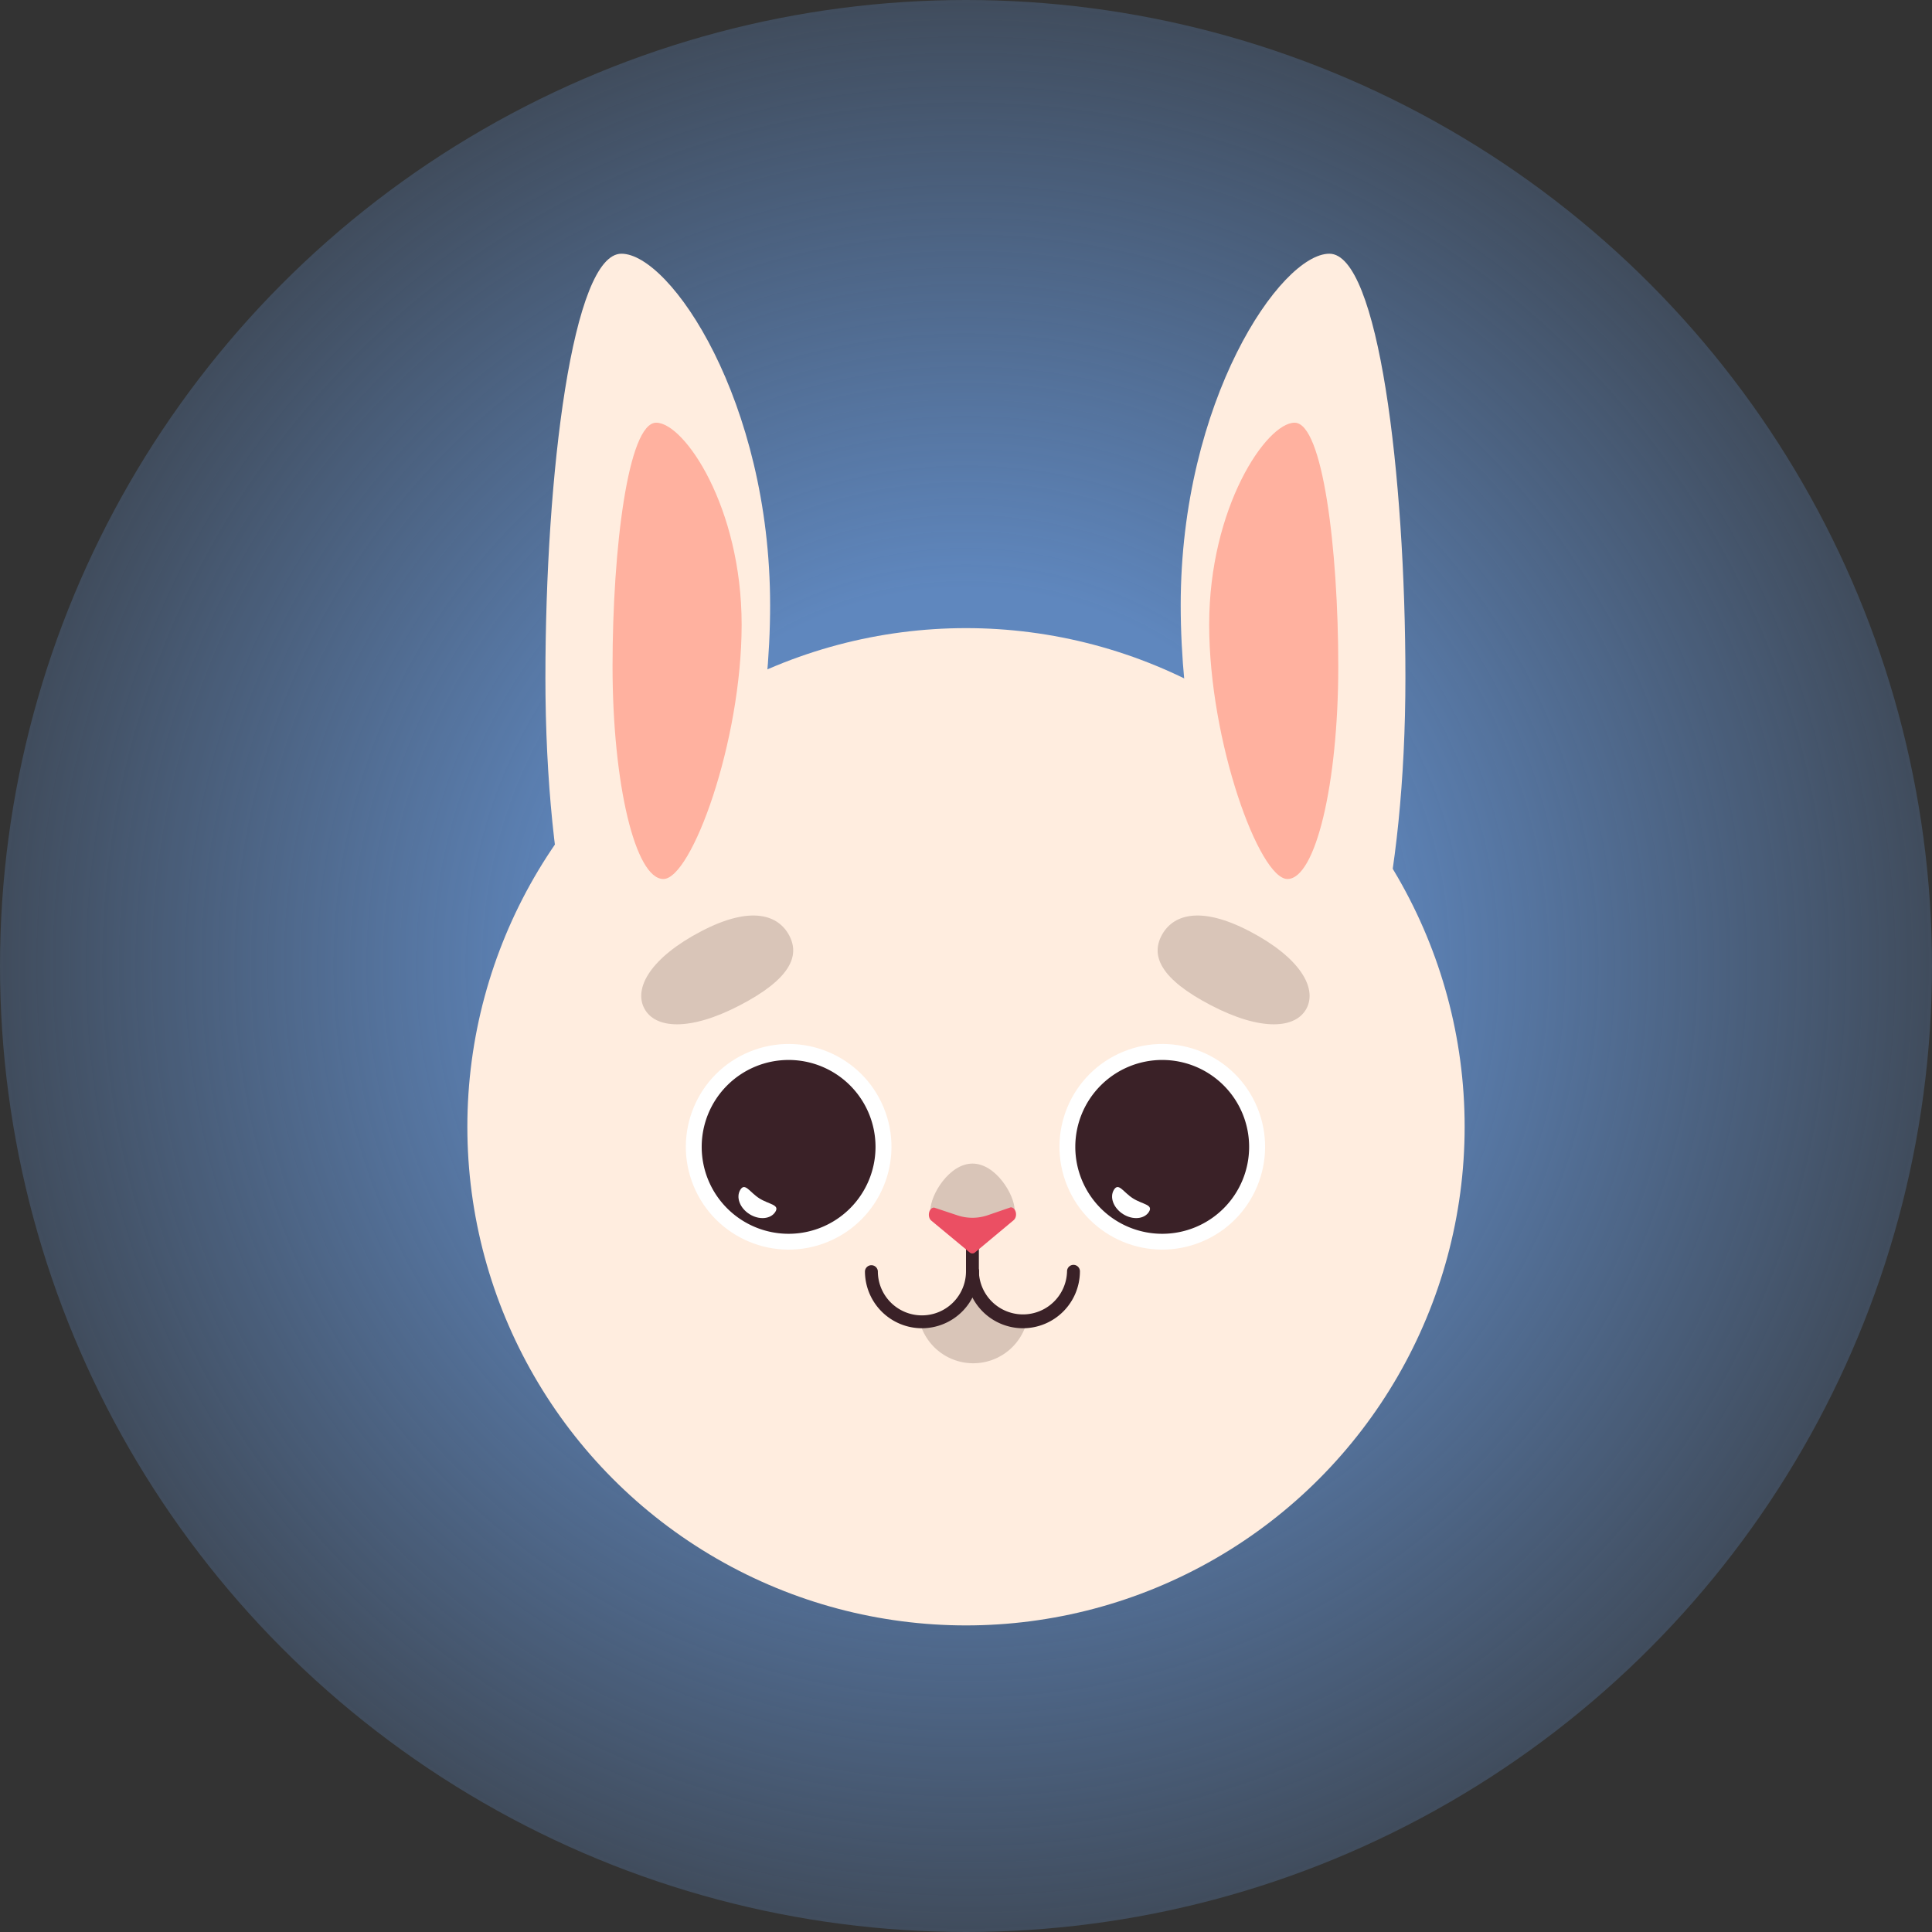 <svg xmlns="http://www.w3.org/2000/svg" xmlns:xlink="http://www.w3.org/1999/xlink" viewBox="0 0 870.52 870.52"><rect x="0" y="0" width="870.52" height="870.52" fill="#333333" stroke="none"/><defs><style>.cls-1{fill:url(#Безымянный_градиент_98);}.cls-2{fill:#ffeddf;}.cls-3{fill:#fff;}.cls-4{fill:#3a2127;}.cls-5{fill:#d9c5b8;}.cls-6{fill:#eb4f63;}.cls-7{fill:#ffb19f;}</style><radialGradient id="Безымянный_градиент_98" cx="435.26" cy="435.26" r="435.26" gradientUnits="userSpaceOnUse"><stop offset="0.39" stop-color="#5f87be"/><stop offset="1" stop-color="#5f87be" stop-opacity="0.3"/></radialGradient></defs><g id="Слой_2" data-name="Слой 2"><g id="Слой_1-2" data-name="Слой 1"><circle class="cls-1" cx="435.26" cy="435.26" r="435.26"/><circle class="cls-2" cx="435.26" cy="507.7" r="224.68"/><circle class="cls-3" cx="355.33" cy="516.76" r="46.32" transform="translate(-170.03 174.27) rotate(-22.39)"/><path class="cls-4" d="M394.49,516.76a39.16,39.16,0,1,1-39.16-39.16A39.15,39.15,0,0,1,394.49,516.76Z"/><path class="cls-5" d="M462.7,595.49a24.95,24.95,0,0,1-48.33.06c.32,0,.67,0,1,0a22.78,22.78,0,0,0,22.78-22.76,22.76,22.76,0,0,0,22.76,22.76A17,17,0,0,0,462.7,595.49Z"/><path class="cls-3" d="M349.34,546.05c-2.09,3.3-7.31,3.75-11.66,1s-6.17-7.66-4.08-11,4.2,1.16,8.55,3.91S351.43,542.75,349.34,546.05Z"/><circle class="cls-3" cx="523.68" cy="516.76" r="46.32" transform="translate(-157.34 238.39) rotate(-22.39)"/><path class="cls-4" d="M562.83,516.76a39.16,39.16,0,1,1-39.15-39.16A39.15,39.15,0,0,1,562.83,516.76Z"/><path class="cls-3" d="M517.68,546.05c-2.09,3.3-7.31,3.75-11.65,1s-6.18-7.66-4.09-11,4.21,1.16,8.55,3.91S519.77,542.75,517.68,546.05Z"/><path class="cls-5" d="M457.2,545.45c0,7.11-8.52,7.49-19,7.49s-19-.38-19-7.49,8.52-21.16,19-21.16S457.2,538.34,457.2,545.45Z"/><path class="cls-4" d="M438.16,584.43a2.9,2.9,0,0,1-2.9-2.9V556.22a2.9,2.9,0,1,1,5.8,0v25.31A2.9,2.9,0,0,1,438.16,584.43Z"/><path class="cls-6" d="M456.68,549.83l-17.42,14.54a1.8,1.8,0,0,1-2.29,0L419.64,550c-2-1.7-1.13-5.88,1.27-5.88l10.44,3.47a21.28,21.28,0,0,0,13.61,0L455.4,544C457.81,544,458.72,548.13,456.68,549.83Z"/><path class="cls-4" d="M415.4,598.48a25.69,25.69,0,0,1-25.67-25.66,2.91,2.91,0,0,1,5.81,0,19.86,19.86,0,0,0,39.72,0,2.9,2.9,0,1,1,5.8,0A25.69,25.69,0,0,1,415.4,598.48Z"/><path class="cls-4" d="M460.93,598.48a25.69,25.69,0,0,1-25.67-25.66,2.9,2.9,0,1,1,5.8,0,19.87,19.87,0,0,0,39.73,0,2.9,2.9,0,1,1,5.8,0A25.69,25.69,0,0,1,460.93,598.48Z"/><path class="cls-2" d="M347,272.69c0,92.1-39.39,199.51-61.4,199.51s-39.85-74.66-39.85-166.76S258,114.32,280,114.32,347,180.59,347,272.69Z"/><path class="cls-7" d="M334.17,281.44c0,52.91-22.62,114.62-35.27,114.62S276,353.16,276,300.25s7-109.79,19.67-109.79S334.17,228.53,334.17,281.44Z"/><path class="cls-2" d="M532,272.69c0,92.1,39.38,199.51,61.39,199.51s39.86-74.66,39.86-166.76S621,114.32,599,114.32,532,180.59,532,272.69Z"/><path class="cls-7" d="M544.83,281.44c0,52.91,22.63,114.62,35.27,114.62s22.9-42.9,22.9-95.81-7-109.79-19.67-109.79S544.83,228.53,544.83,281.44Z"/><path class="cls-5" d="M355.66,421.6c-4.8-9.21-17-13.85-39.69-2s-30.49,25.51-25.69,34.72,20.35,10.48,43.06-1.34S360.46,430.82,355.66,421.6Z"/><path class="cls-5" d="M523.35,421.6c4.79-9.21,17-13.85,39.69-2s30.48,25.51,25.69,34.72-20.36,10.48-43.07-1.34S518.55,430.82,523.35,421.6Z"/></g></g></svg>